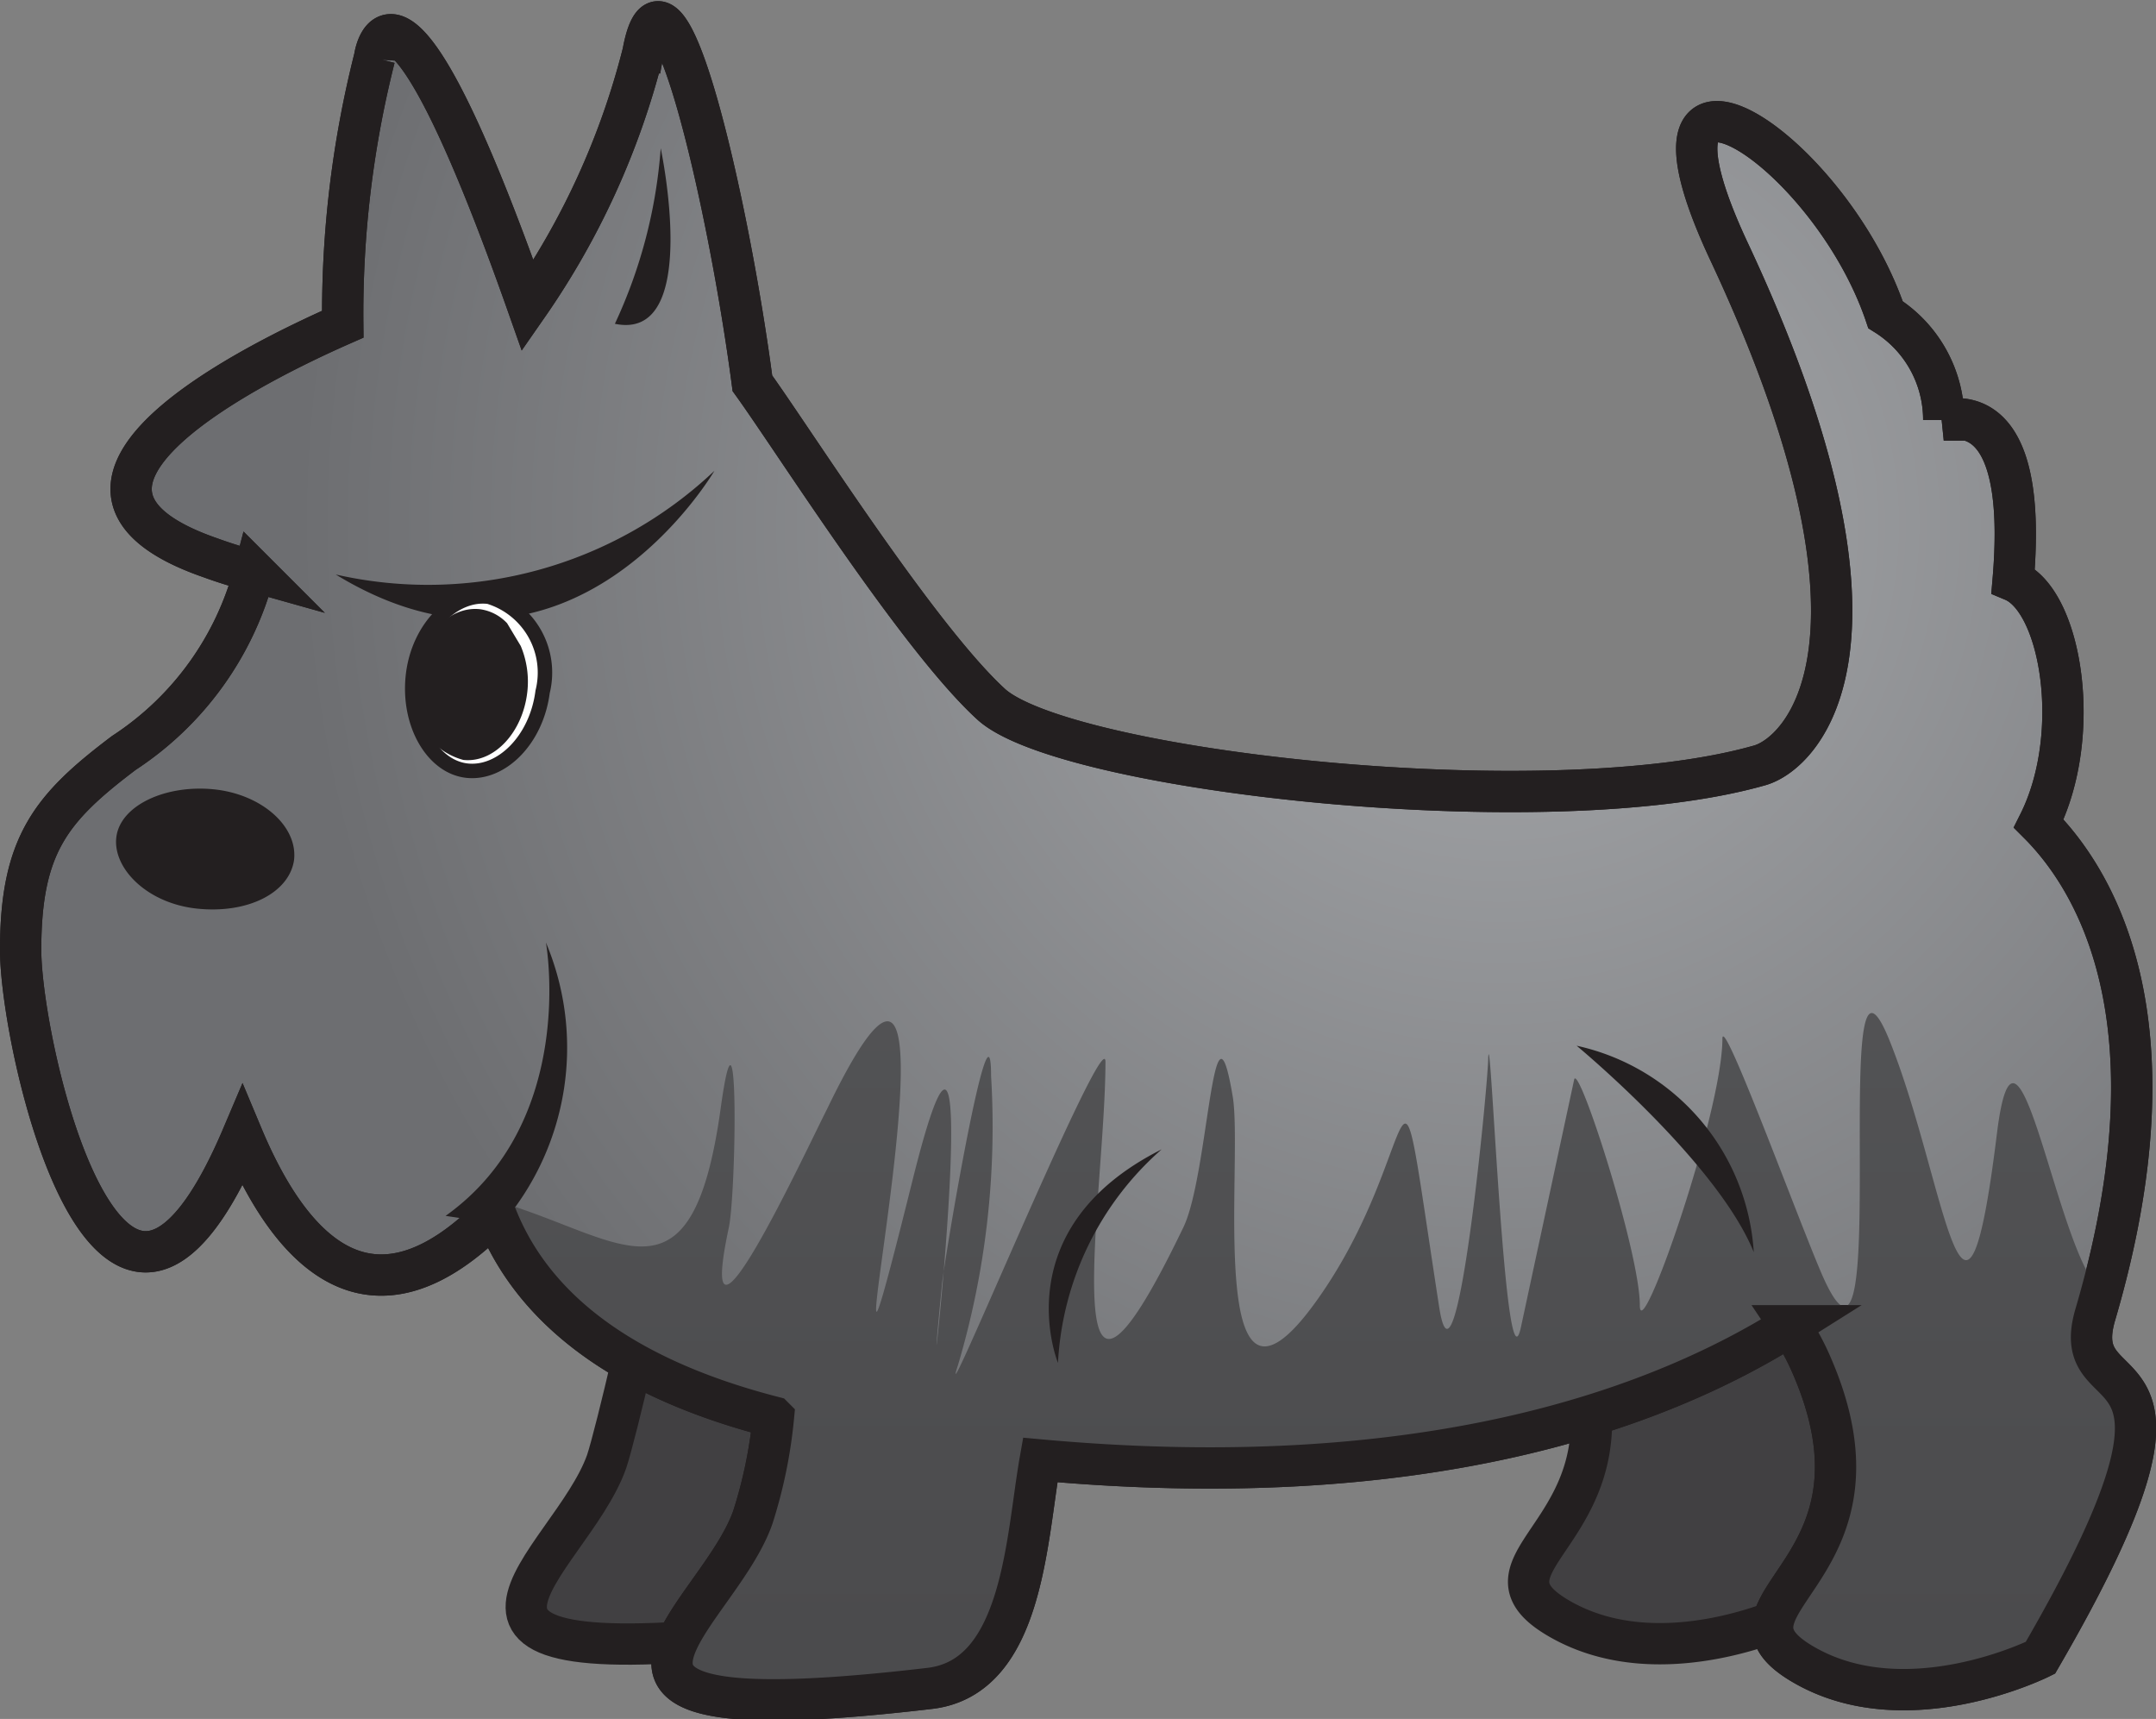 <svg xmlns="http://www.w3.org/2000/svg" viewBox="0 0 52.21 41.62"><rect x="0" y="0" width="52.21" height="41.62" fill="#808080" stroke="none"/><defs><style>.cls-1,.cls-5{fill:#fff}.cls-1,.cls-2,.cls-3,.cls-4,.cls-5,.cls-6,.cls-7{fill-rule:evenodd}.cls-2{fill:#414042}.cls-2,.cls-3,.cls-5,.cls-7{stroke:#231f20}.cls-2,.cls-3,.cls-7{stroke-width:1px}.cls-3{fill:url(#GradientFill_80)}.cls-4{fill:#231f20}.cls-5{stroke-width:.35px}.cls-6{fill:url(#GradientFill_115)}.cls-7{fill:none}</style><radialGradient id="GradientFill_80" cx="36.35" cy="12.69" r="29.17" gradientUnits="userSpaceOnUse"><stop offset="0" stop-color="#a7a9ac"/><stop offset="1" stop-color="#6d6e71"/></radialGradient><linearGradient id="GradientFill_115" x1="31.61" y1="62.09" x2="31.61" y2="11.03" gradientUnits="userSpaceOnUse"><stop offset="0" stop-color="#414042"/><stop offset="1" stop-color="#58595b"/></linearGradient></defs><title>Asset 77</title><g id="Layer_2" data-name="Layer 2"><g id="Layer_1-2" data-name="Layer 1"><path class="cls-1" d="M37.44 31a5 5 0 0 1 .45.8c2.36 5.17-2.66 5.91-.15 7.38s5.76-.14 5.76-.14c4.73-8.13.59-5.77 1.33-8.28z"/><path class="cls-2" d="M44.83 30.79l-7.39.21a5 5 0 0 1 .45.8c2.36 5.17-2.66 5.91-.15 7.38s5.76-.14 5.76-.14c4.73-8.1.59-5.74 1.33-8.25z"/><path class="cls-1" d="M21.64 34c-.34 1.92-.41 5.27-2.67 5.53-10 1.18-5.17-1.63-4.28-4.14.23-.67 1.07-4.25 1.18-5.17z"/><path class="cls-2" d="M15.87 30.2l5.77 3.8c-.34 1.92-.41 5.27-2.67 5.53-10 1.18-5.17-1.63-4.28-4.14.23-.69 1.07-4.27 1.18-5.19z"/><path class="cls-3" d="M50.74 31.83c2.11-7.18-.06-10.58-1.37-11.89 1.08-2.15.55-5.39-.62-5.88.32-3.73-.9-4.05-1.68-3.89a3 3 0 0 0-1.41-2.55c-1.38-4.08-6.52-7.34-3.78-1.51 4.43 9.46 1.77 12.12.74 12.42-5.14 1.47-16.85.14-18.62-1.48s-4.77-6.37-5.78-7.77c-.57-4.35-2.1-11-2.65-8a18.76 18.76 0 0 1-2.79 6.12c-3.27-9.27-3.71-6-3.71-6a25.28 25.28 0 0 0-.77 6.45c-2.05.9-8.21 3.91-3.22 5.65.41.15.76.25 1.08.34A7.51 7.51 0 0 1 3 18.23C1.24 19.56.5 20.45.5 23c0 2.35 2.19 12 5.37 4.51 1.11 2.65 3.05 5 6.12 1.86.76 2 2.66 3.89 6.74 4.94a11.53 11.53 0 0 1-.5 2.43c-.88 2.51-5.76 5.32 4.29 4.14 2.26-.27 2.33-3.61 2.67-5.53 9.24.84 14.92-1.21 18.16-3.25a6 6 0 0 1 .45.8c2.36 5.17-2.66 5.91-.15 7.39s5.76-.15 5.76-.15c4.73-8.14.59-5.8 1.33-8.31z"/><path class="cls-4" d="M8.13 13.91a10.09 10.09 0 0 0 9.17-2.51s-3.49 5.98-9.17 2.51zm-1.01 6.92C7 21.62 6 22.13 4.77 22s-2.06-1-1.95-1.75S4 19 5.16 19.11s2.06.89 1.96 1.72zm6.1 1.99s.78 4.33-2.43 6.62l1.36.2a6.56 6.56 0 0 0 1.07-6.82z"/><path class="cls-5" d="M11.84 14.45a1.92 1.92 0 0 1 1.3 2.3c-.15 1.17-1 2-1.83 1.91s-1.44-1.13-1.31-2.3 1-2.02 1.84-1.91z"/><path class="cls-4" d="M12.28 15.09a1.11 1.11 0 0 0-.66-.34c-.75-.08-1.45.66-1.56 1.65a1.64 1.64 0 0 0 1.16 2c.74.08 1.44-.66 1.55-1.65a2.23 2.23 0 0 0-.16-1.11zm2.61-7.25A12.12 12.12 0 0 0 16 3.59s1 4.69-1.11 4.25z"/><path class="cls-6" d="M50.74 31.83c.06-.2.11-.4.17-.6a.31.31 0 0 1-.17-.13c-1-1.25-1.91-7.44-2.38-3.67-.8 6.5-1.23 1.22-2.58-2.18-1.56-3.95.14 9.81-1.68 5.56-.58-1.35-2.39-6.29-2.39-5.66 0 1.79-2 7.51-2 6.45 0-1.28-1.49-5.89-1.59-5.46l-1.29 6c-.38 1.75-.73-7.45-.79-6.55 0 .63-.78 8.71-1.19 6.05-1.18-7.67-.3-3.83-3-.1s-1.73-3.46-2-5c-.48-2.86-.58 1.9-1.19 3.17-3.23 6.72-1.89-.78-1.89-4 0-1-4.17 9.15-3.57 7.34a20.3 20.3 0 0 0 .8-7c0-2.24-1.13 4.42-1.19 5.06-.62 6.3 1.27-10.45-.7-2.58-2.74 11 2.09-10.33-2.08-1.68-.51 1-3.24 6.89-2.38 2.87.18-.87.25-6.14-.2-2.87-.69 4.94-2.35 3.17-5.26 2.28l-.25.13c.76 2 2.66 3.87 6.73 4.92a11.53 11.53 0 0 1-.5 2.43c-.88 2.51-5.76 5.32 4.29 4.14 2.26-.27 2.33-3.61 2.67-5.53 9.24.84 14.92-1.21 18.16-3.25a6 6 0 0 1 .45.8c2.36 5.17-2.66 5.91-.15 7.39s5.76-.15 5.76-.15c4.73-8.13.59-5.76 1.33-8.27zm-39.23-2q.21-.18.42-.39a2 2 0 0 0-.42.34z"/><path class="cls-7" d="M50.74 31.83c2.11-7.18-.06-10.58-1.37-11.89 1.08-2.15.55-5.39-.62-5.88.32-3.73-.9-4.05-1.68-3.89a3 3 0 0 0-1.41-2.55c-1.38-4.08-6.52-7.34-3.78-1.51 4.43 9.46 1.77 12.12.74 12.42-5.14 1.47-16.85.14-18.62-1.48s-4.77-6.37-5.78-7.77c-.57-4.35-2.1-11-2.65-8a18.76 18.76 0 0 1-2.79 6.12c-3.27-9.27-3.71-6-3.71-6a25.28 25.28 0 0 0-.77 6.45c-2.05.9-8.21 3.91-3.22 5.65.41.15.76.25 1.08.34A7.51 7.51 0 0 1 3 18.23C1.24 19.56.5 20.45.5 23c0 2.35 2.19 12 5.37 4.51 1.11 2.65 3.05 5 6.12 1.86.76 2 2.66 3.89 6.74 4.94a11.53 11.53 0 0 1-.5 2.43c-.88 2.51-5.76 5.32 4.29 4.14 2.26-.27 2.33-3.61 2.67-5.53 9.24.84 14.92-1.21 18.16-3.25a6 6 0 0 1 .45.8c2.36 5.17-2.66 5.91-.15 7.39s5.76-.15 5.76-.15c4.73-8.14.59-5.8 1.33-8.31z"/><path class="cls-4" d="M38.18 25.32s3.4 2.81 4.29 5a5.47 5.47 0 0 0-4.29-5zm-10.05 2.51A7.39 7.39 0 0 0 25.62 33s-1.33-3.24 2.51-5.17z"/></g></g></svg>